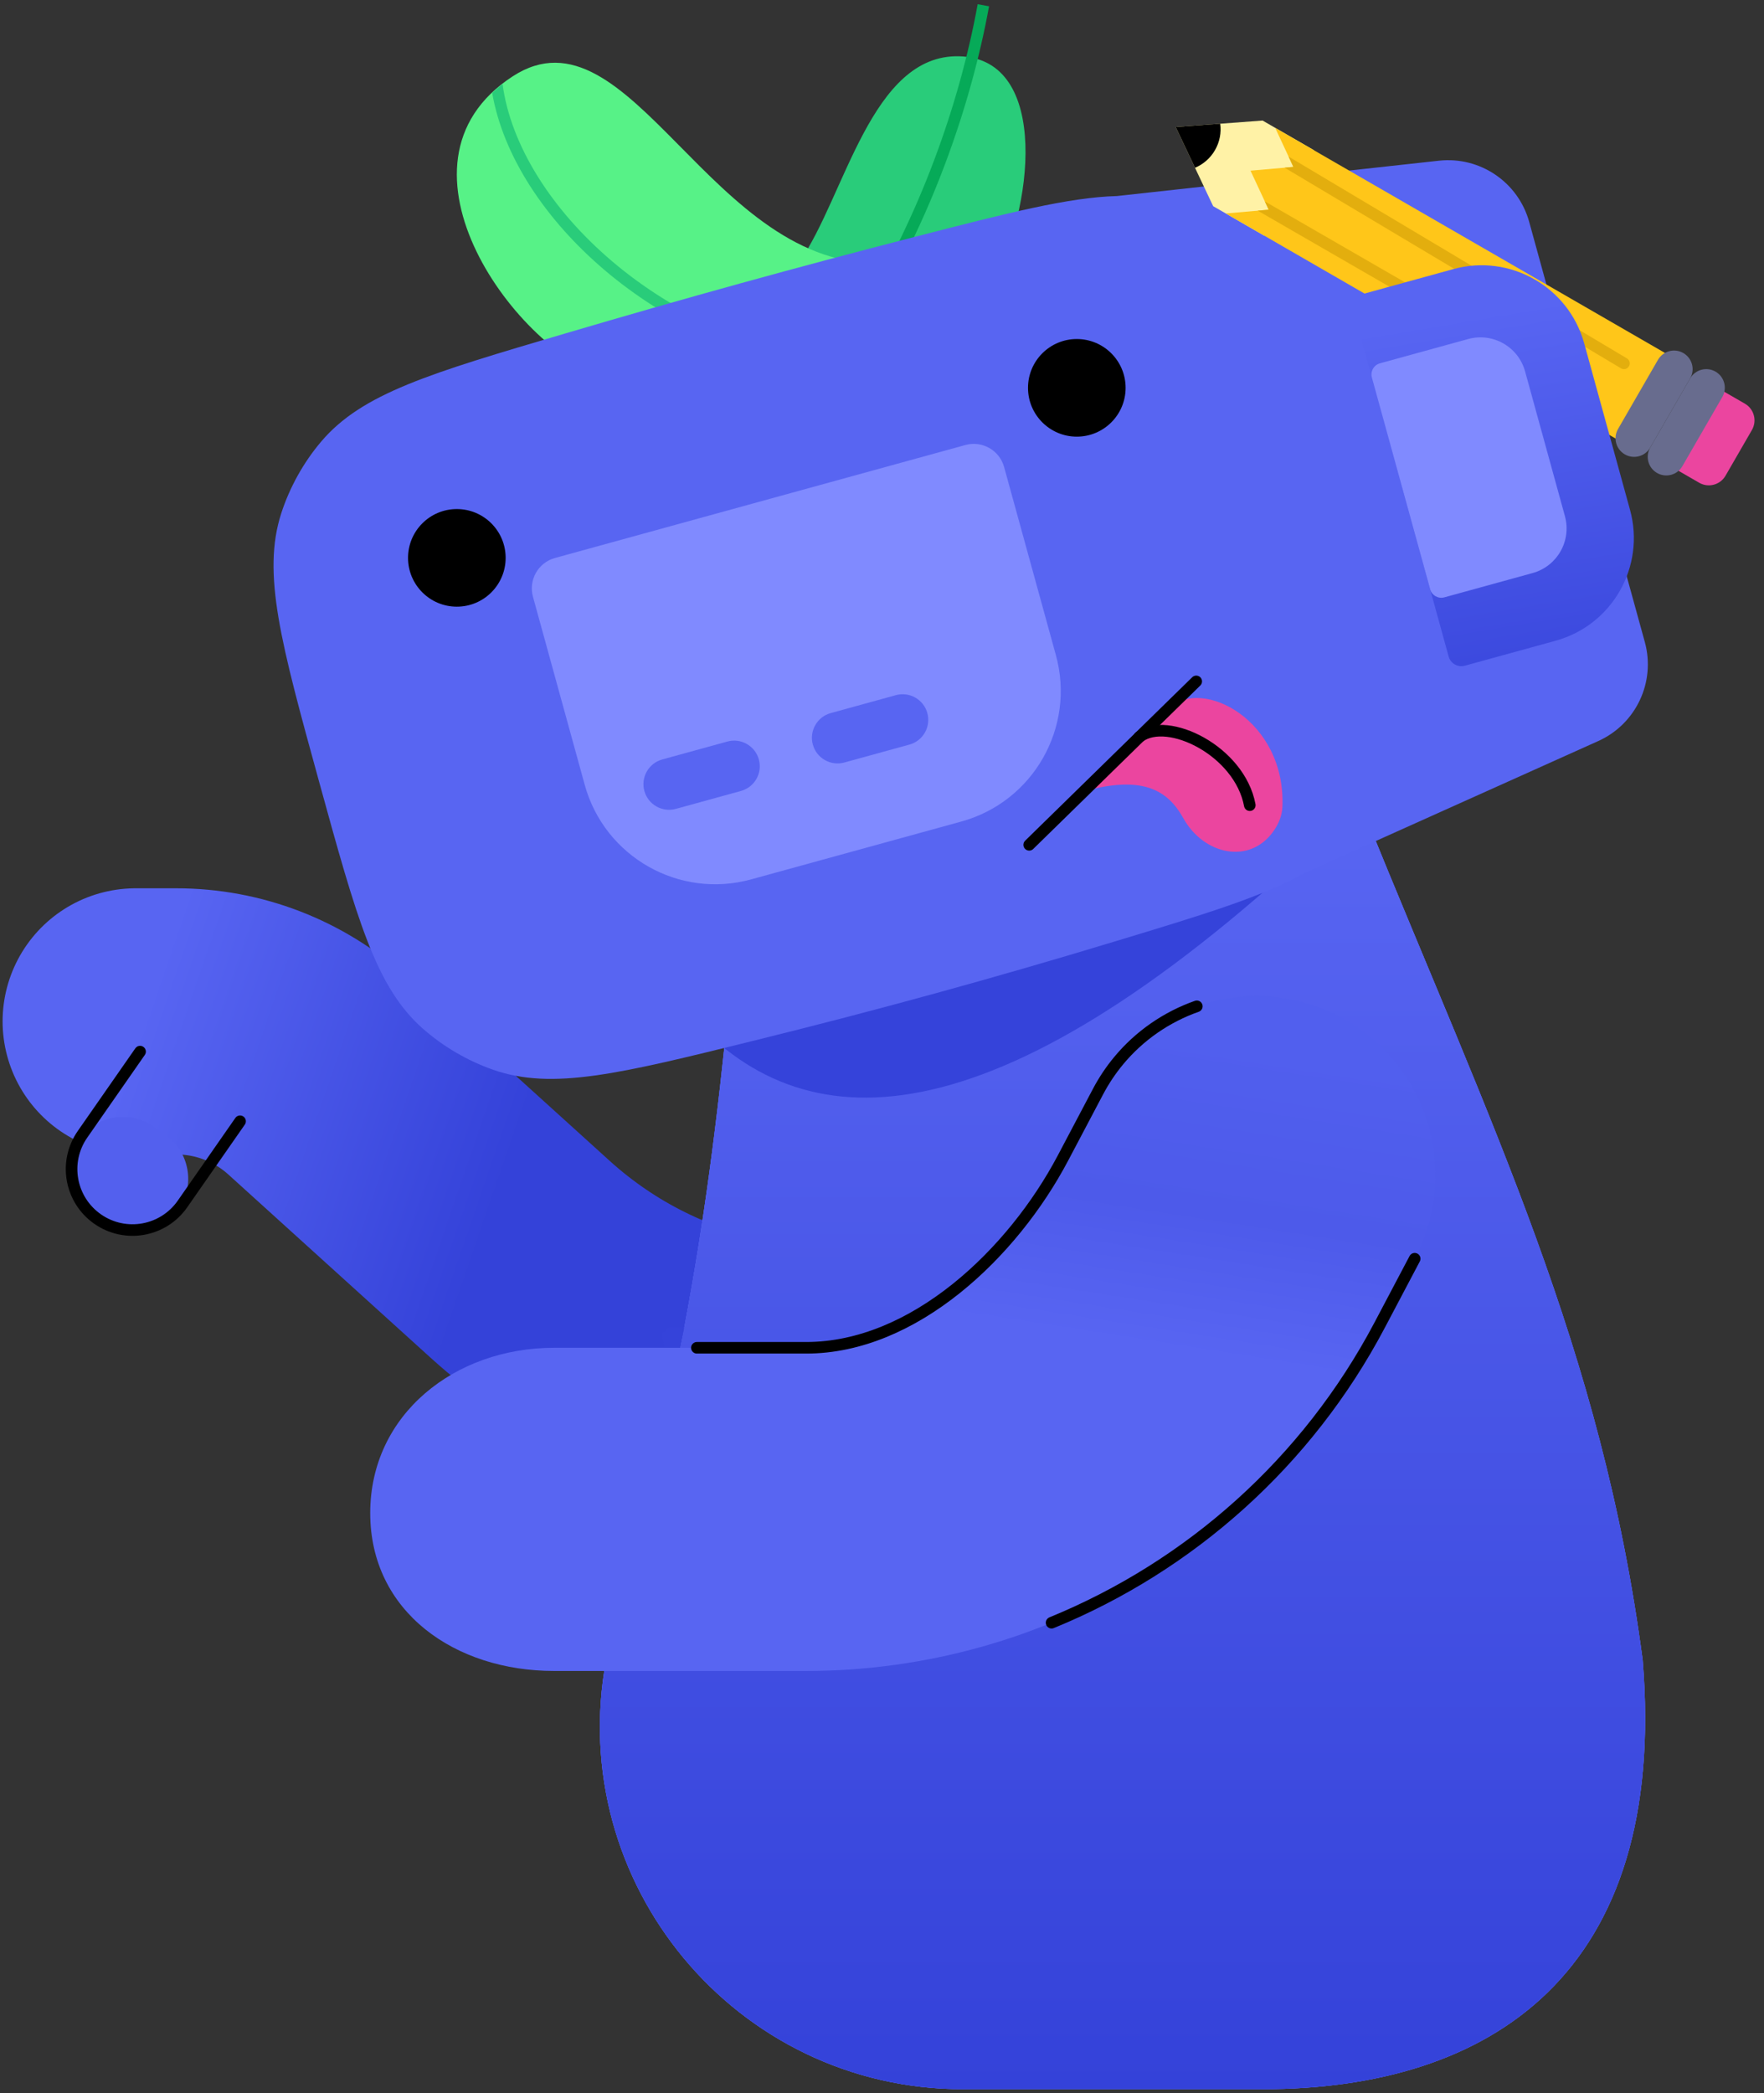 <svg width="397" height="471" viewBox="0 0 397 471" fill="none" xmlns="http://www.w3.org/2000/svg">
<rect x="0" y="0" width="397" height="471" fill="#333333" stroke="none"/>
<path d="M223.86 303.923C187.25 317.574 146.084 309.676 117.125 283.444L71.499 242.113C62.783 234.218 51.444 229.846 39.684 229.846H30.533" stroke="url(#paint0_linear_302_2)" stroke-width="59.896" stroke-linecap="round"/>
<path d="M164.254 223.583L307.282 183.543C335.838 253.886 360.44 303.541 369.696 373.566C375.492 444.343 335.282 470.148 284.143 470.148H216.709C165.63 470.148 127.084 423.788 136.408 373.566C151.952 315.126 158.535 282.29 164.254 223.583Z" fill="url(#paint1_linear_302_2)"/>
<path d="M164.254 223.583L307.282 183.543C335.838 253.886 360.44 303.541 369.696 373.566C375.492 444.343 335.282 470.148 284.143 470.148H216.709C165.63 470.148 127.084 423.788 136.408 373.566C151.952 315.126 158.535 282.29 164.254 223.583Z" fill="#5865F2"/>
<path d="M164.254 223.583L307.282 183.543C335.838 253.886 360.44 303.541 369.696 373.566C375.492 444.343 335.282 470.148 284.143 470.148H216.709C165.63 470.148 127.084 423.788 136.408 373.566C151.952 315.126 158.535 282.29 164.254 223.583Z" fill="url(#paint2_linear_302_2)"/>
<path d="M215.904 12.663C196.061 12.127 190.186 44.135 180.013 58.779L223.322 63.592C232.294 48.054 236.689 13.224 215.904 12.663Z" fill="#29CC7A"/>
<path d="M115.401 17.168C141.873 -0.021 160.199 61.173 199.051 59.19L136.808 84.96C116.986 79.804 84.876 36.988 115.401 17.168Z" fill="#57F287"/>
<path d="M194.676 70.894C207.994 49.46 217.15 24.072 221.312 1.182" stroke="#06AA58" stroke-width="2.604"/>
<path d="M303.493 183.193C227.686 256.184 183.797 258.531 156.808 230.133L172.063 222.62L303.493 183.193Z" fill="#3543DA"/>
<path fill-rule="evenodd" clip-rule="evenodd" d="M110.776 20.924C111.493 20.228 112.268 19.55 113.099 18.893C114.937 32.691 124.098 47.196 137.752 58.794C145.014 64.964 153.509 70.276 162.769 74.196L159.434 75.578C150.818 71.666 142.907 66.591 136.066 60.779C122.643 49.376 113.212 35.026 110.776 20.924Z" fill="#29CC7A"/>
<path fill-rule="evenodd" clip-rule="evenodd" d="M63.299 115.505C58.917 129.053 63.217 144.672 71.815 175.91C80.286 206.689 84.522 222.079 95.132 231.456C99.67 235.467 105.242 238.731 110.959 240.728C124.328 245.397 139.382 241.674 169.493 234.23C197.621 227.275 223.347 220.212 250.944 211.849C270.773 205.841 283.999 201.833 293.317 196.592L359.689 166.767C368.202 162.941 372.655 153.481 370.178 144.483L344.159 49.952C341.693 40.993 333.086 35.149 323.848 36.163L251.362 44.118C240.448 44.412 226.694 47.949 205.936 53.289C179.033 60.208 154.093 67.114 127.21 75.04C96.713 84.032 81.466 88.527 72.263 99.394C68.302 104.07 65.185 109.674 63.299 115.505Z" fill="#5865F2"/>
<path d="M264.607 28.584L284.156 27.131L295.672 33.779L284.548 53.047L273.032 46.398L264.607 28.584Z" fill="#FFF2A6"/>
<path d="M286.995 28.781L379.834 82.382L368.716 101.639L275.877 48.038L285.528 47.191L281.436 38.41L291.087 37.562L286.995 28.781Z" fill="#FFC619"/>
<path fill-rule="evenodd" clip-rule="evenodd" d="M274.618 27.84L264.607 28.585L268.945 37.756C270.772 36.987 272.373 35.639 273.44 33.789C274.521 31.917 274.886 29.829 274.618 27.84Z" fill="black"/>
<path d="M380.376 85.16C381.531 83.16 380.845 80.603 378.845 79.448C376.845 78.293 374.288 78.979 373.133 80.979L364.148 96.541C362.994 98.541 363.679 101.099 365.679 102.253C367.679 103.408 370.236 102.723 371.391 100.723L380.376 85.16Z" fill="#686C8E"/>
<path d="M392.692 90.837L386.27 87.129C384.194 85.931 381.54 86.642 380.341 88.718L374.405 99C373.206 101.076 373.918 103.73 375.994 104.929L382.416 108.637C384.492 109.835 387.146 109.124 388.345 107.048L394.281 96.766C395.48 94.69 394.768 92.035 392.692 90.837Z" fill="#EB459F"/>
<path d="M387.619 89.34C388.774 87.34 388.089 84.782 386.089 83.628C384.089 82.473 381.531 83.158 380.377 85.158L371.392 100.721C370.237 102.721 370.922 105.278 372.922 106.433C374.922 107.588 377.479 106.902 378.634 104.902L387.619 89.34Z" fill="#686C8E"/>
<path fill-rule="evenodd" clip-rule="evenodd" d="M289.111 37.736L291.085 37.563L290 35.234L366.148 80.65C366.765 81.018 366.967 81.818 366.599 82.435C366.23 83.053 365.432 83.255 364.814 82.886L289.111 37.736ZM283.062 47.408L285.526 47.191L284.654 45.319L359.13 88.319C359.752 88.678 359.966 89.474 359.606 90.097C359.246 90.72 358.45 90.933 357.828 90.574L283.062 47.408Z" fill="#E3AE0E"/>
<path d="M304.583 69.829C304.148 68.249 305.077 66.615 306.656 66.18L327.088 60.556C339.845 57.045 353.033 64.541 356.544 77.298L366.847 114.728C370.358 127.485 362.863 140.674 350.106 144.185L329.675 149.808C328.094 150.243 326.46 149.314 326.025 147.734L304.583 69.829Z" fill="url(#paint3_linear_302_2)"/>
<path d="M308.75 84.96C308.369 83.573 309.183 82.14 310.571 81.758L330.422 76.294C335.969 74.768 341.703 78.026 343.229 83.573L352.196 116.151C353.723 121.698 350.464 127.433 344.918 128.959L325.065 134.423C323.679 134.804 322.246 133.99 321.864 132.603L308.75 84.96Z" fill="#808AFF"/>
<path d="M119.946 134.291C118.906 130.512 121.123 126.607 124.901 125.567C128.326 124.624 132.778 123.398 137.644 122.059L204.521 103.652C209.388 102.312 213.841 101.087 217.266 100.145C221.045 99.105 224.946 101.326 225.986 105.105L237.633 147.419C242.098 163.641 232.567 180.412 216.345 184.877L169.051 197.894C152.828 202.359 136.058 192.828 131.593 176.606L119.946 134.291Z" fill="#808AFF"/>
<path d="M163.694 166.874L149.049 170.905C145.978 171.75 144.173 174.925 145.019 177.996C145.864 181.067 149.039 182.871 152.11 182.026L166.755 177.995C169.826 177.15 171.631 173.975 170.785 170.904C169.94 167.833 166.765 166.029 163.694 166.874Z" fill="#5865F2"/>
<path d="M201.612 156.438L186.966 160.47C183.895 161.315 182.091 164.489 182.936 167.56C183.781 170.631 186.956 172.436 190.027 171.59L204.673 167.559C207.744 166.714 209.548 163.539 208.703 160.468C207.858 157.397 204.683 155.593 201.612 156.438Z" fill="#5865F2"/>
<path d="M242.342 98.262C248.408 98.262 253.326 93.344 253.326 87.278C253.326 81.212 248.408 76.295 242.342 76.295C236.276 76.295 231.359 81.212 231.359 87.278C231.359 93.344 236.276 98.262 242.342 98.262Z" fill="black"/>
<path d="M102.814 136.523C108.88 136.523 113.798 131.606 113.798 125.54C113.798 119.474 108.88 114.557 102.814 114.557C96.749 114.557 91.831 119.474 91.831 125.54C91.831 131.606 96.749 136.523 102.814 136.523Z" fill="black"/>
<path d="M288.613 181.6C289.438 162.105 270.559 152.273 263.027 159.39L245.566 177.634C257.356 174.779 262.831 177.845 266.31 184.117C270.862 192.322 281.233 194.694 286.626 187.016C287.753 185.413 288.531 183.558 288.613 181.6Z" fill="#EB459F"/>
<path d="M269.22 153.338L231.628 190.115" stroke="black" stroke-width="2.604" stroke-linecap="round"/>
<path d="M256.394 165.851C262.756 161.073 278.972 168.92 281.273 181.197" stroke="black" stroke-width="2.604" stroke-linecap="round"/>
<path fill-rule="evenodd" clip-rule="evenodd" d="M301.559 228.817C321.24 239.205 328.773 263.578 318.386 283.257L310.49 298.217C285.229 346.077 235.557 376.026 181.439 376.026H124.671C102.419 376.026 83.321 362.748 83.321 340.495C83.321 318.243 102.419 303.301 124.671 303.301H181.439C205.671 303.301 227.913 282.032 239.223 260.602L247.119 245.643C257.506 225.963 281.88 218.43 301.559 228.817Z" fill="url(#paint4_linear_302_2)"/>
<path d="M318.386 283.256L310.49 298.215C294.225 329.031 267.84 352.422 236.663 365.173" stroke="black" stroke-width="2.604" stroke-linecap="round"/>
<path d="M269.354 226.453C262.604 228.832 256.472 233.003 251.736 238.723C249.997 240.825 248.446 243.136 247.122 245.644L239.226 260.603C227.915 282.033 205.674 303.302 181.442 303.302H156.834" stroke="black" stroke-width="2.604" stroke-linecap="round"/>
<path d="M153.035 303.278L153.996 298.848H150.42L148.992 300.116L149.538 303.278H153.035Z" fill="#3543DA"/>
<path d="M37.155 255.318L34.577 253.523C29.074 249.691 21.506 251.045 17.674 256.548C13.841 262.052 15.196 269.62 20.699 273.452L23.277 275.247C28.781 279.079 36.348 277.725 40.181 272.221C44.013 266.718 42.658 259.15 37.155 255.318Z" fill="#5360EE"/>
<path d="M55.102 253.069C55.512 252.479 55.367 251.667 54.777 251.257C54.187 250.845 53.376 250.991 52.965 251.58L55.102 253.069ZM32.595 237.396C33.005 236.806 32.861 235.995 32.27 235.583C31.68 235.172 30.868 235.317 30.458 235.908L32.595 237.396ZM52.965 251.58L40.009 270.186L42.146 271.673L55.102 253.069L52.965 251.58ZM19.639 256.001L32.595 237.396L30.458 235.908L17.502 254.513L19.639 256.001ZM22.732 273.278C17.107 269.361 15.723 261.626 19.639 256.001L17.502 254.513C12.763 261.318 14.439 270.677 21.243 275.416L22.732 273.278ZM40.009 270.186C36.092 275.811 28.357 277.195 22.732 273.278L21.243 275.416C28.049 280.154 37.407 278.479 42.146 271.673L40.009 270.186Z" fill="black"/>
<defs>
<linearGradient id="paint0_linear_302_2" x1="114.233" y1="262.733" x2="30.533" y2="234.022" gradientUnits="userSpaceOnUse">
<stop stop-color="#3442D9"/>
<stop offset="1" stop-color="#5865F2"/>
</linearGradient>
<linearGradient id="paint1_linear_302_2" x1="298.095" y1="292.125" x2="284.13" y2="579.569" gradientUnits="userSpaceOnUse">
<stop stop-color="#5865F2"/>
<stop offset="1" stop-color="#808AFF"/>
</linearGradient>
<linearGradient id="paint2_linear_302_2" x1="252.622" y1="183.543" x2="252.622" y2="470.148" gradientUnits="userSpaceOnUse">
<stop stop-color="#5865F2"/>
<stop offset="1" stop-color="#3442D9"/>
</linearGradient>
<linearGradient id="paint3_linear_302_2" x1="325.573" y1="48.897" x2="345.197" y2="166.642" gradientUnits="userSpaceOnUse">
<stop offset="0.189" stop-color="#5865F2"/>
<stop offset="1" stop-color="#3543DA"/>
</linearGradient>
<linearGradient id="paint4_linear_302_2" x1="293.641" y1="237.059" x2="282.752" y2="306.788" gradientUnits="userSpaceOnUse">
<stop stop-color="#515FEE"/>
<stop offset="0.551" stop-color="#4D5AEA"/>
<stop offset="1" stop-color="#5865F2"/>
</linearGradient>
</defs>
</svg>
